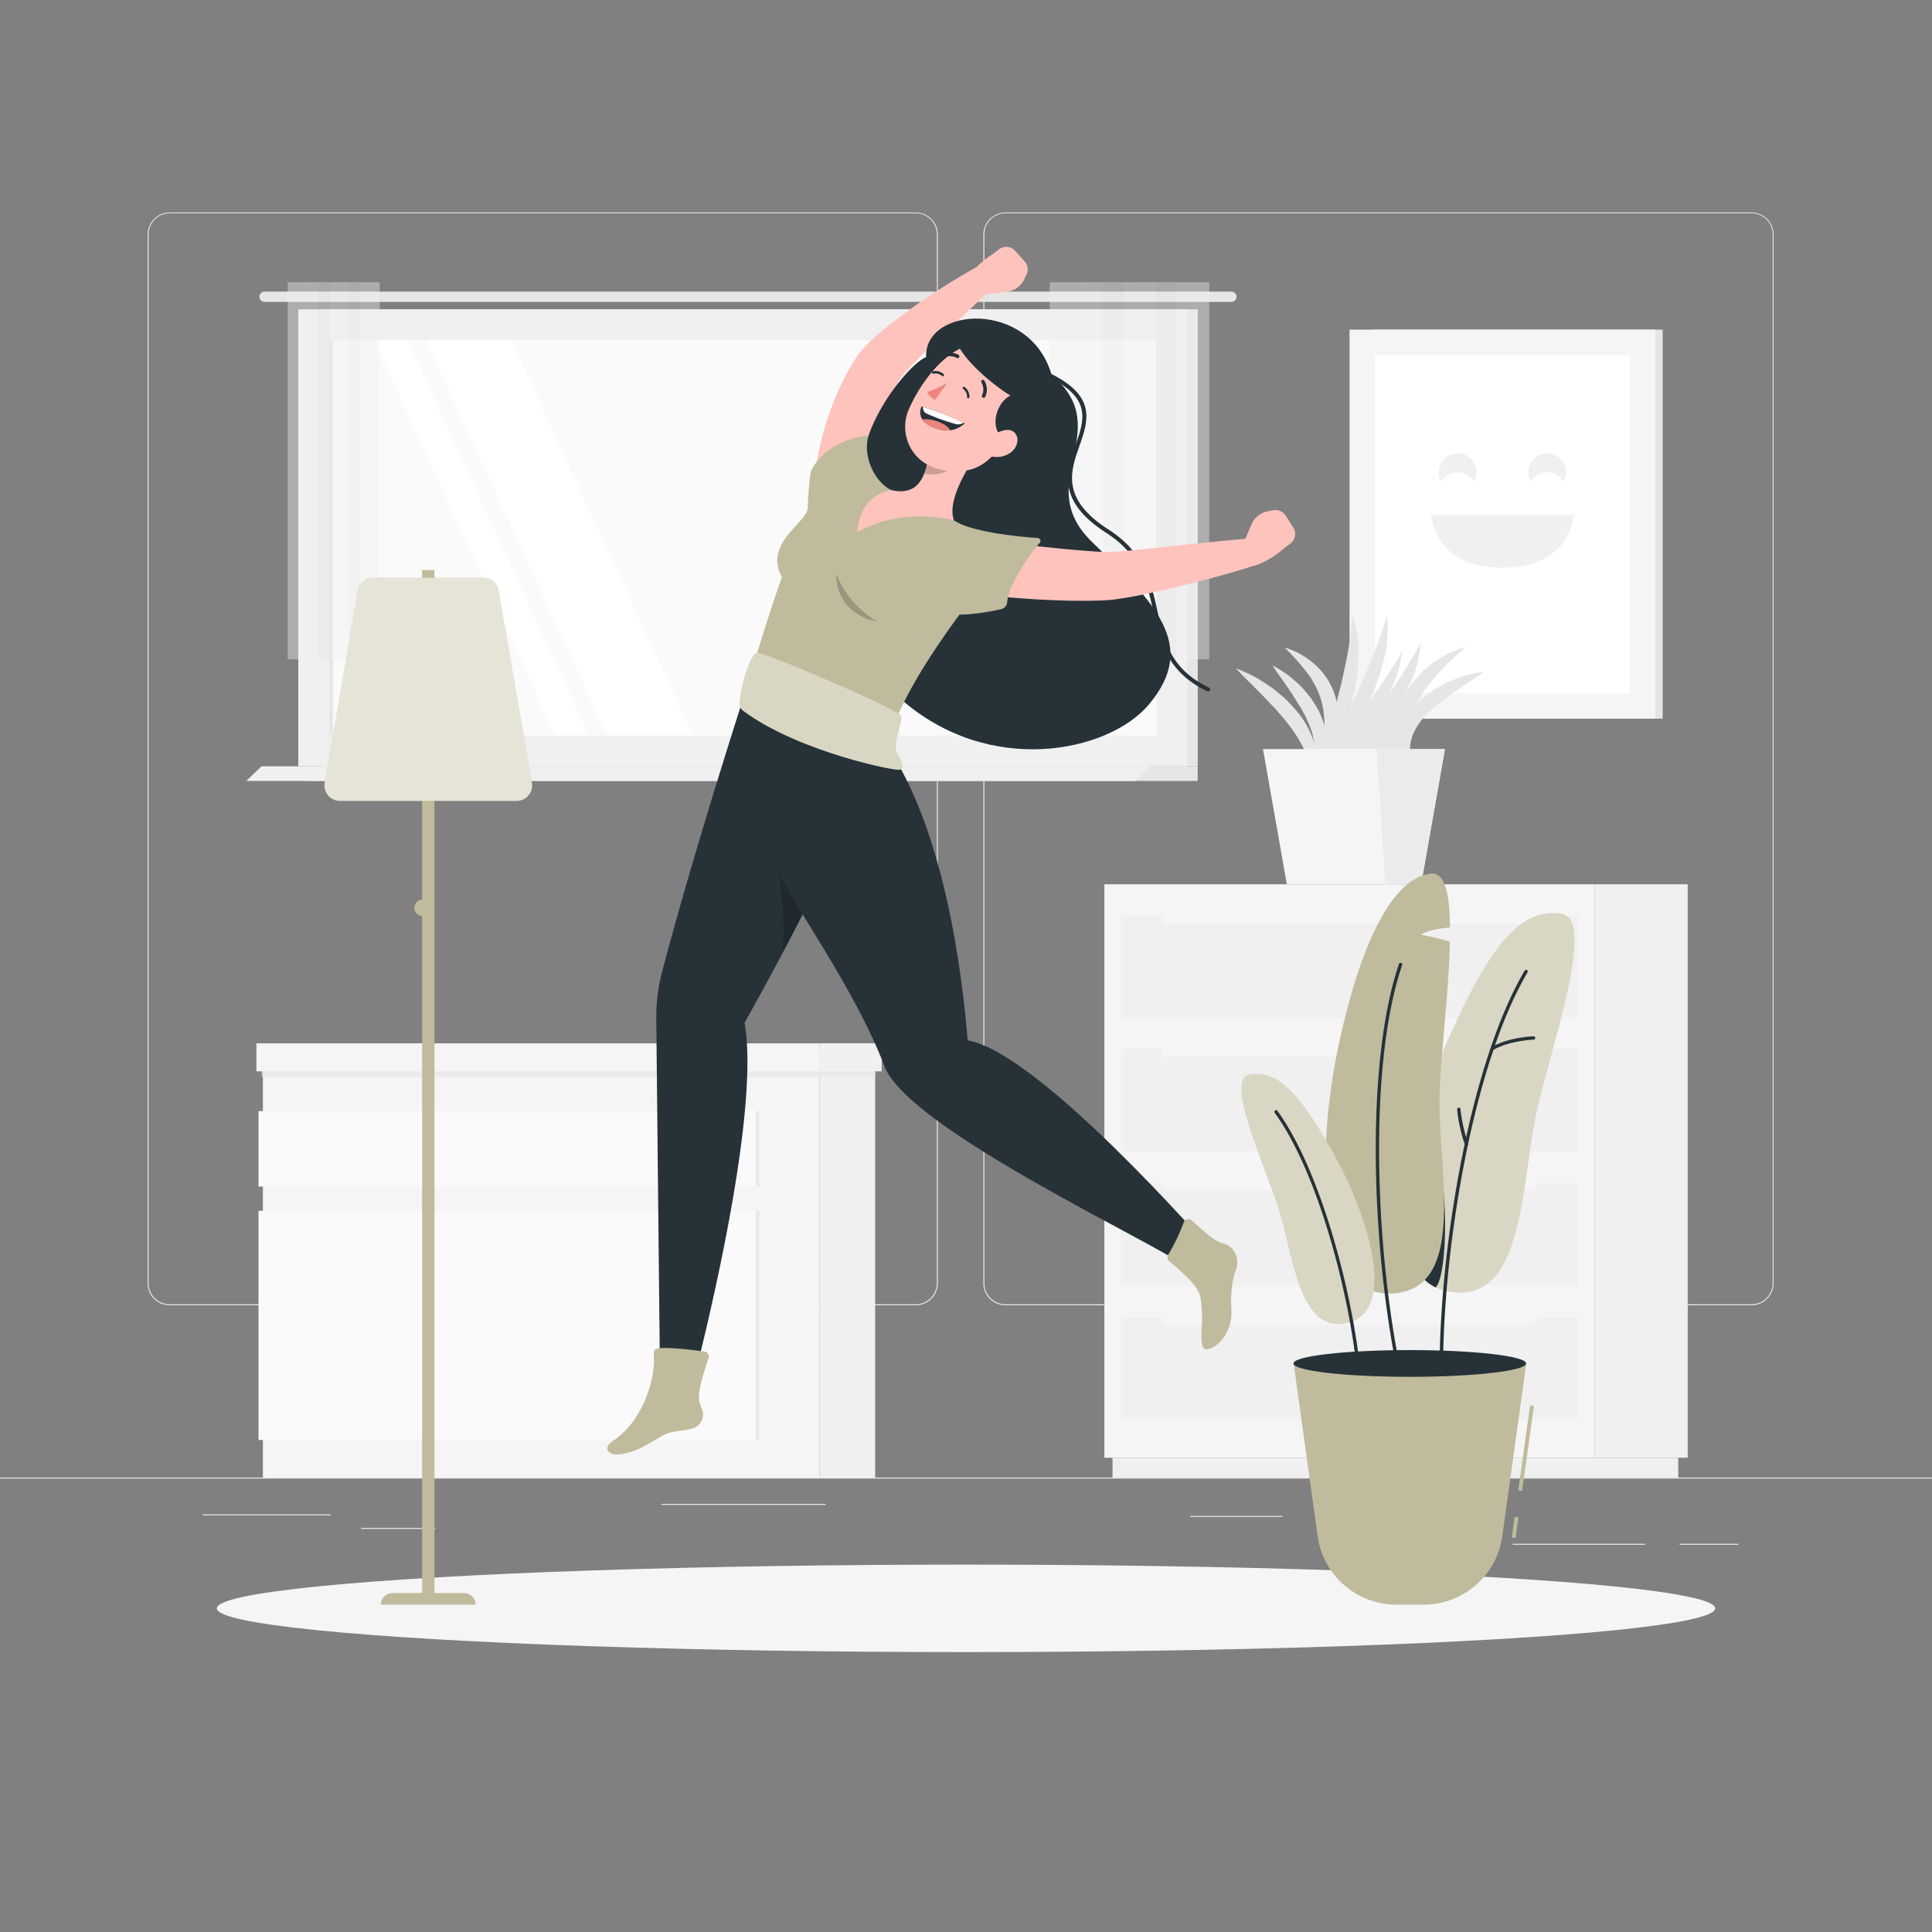<svg xmlns="http://www.w3.org/2000/svg" viewBox="0 0 500 500"><rect x="0" y="0" width="500" height="500" fill="#808080" stroke="none"/><g id="freepik--background-complete--inject-129"><rect y="382.4" width="500" height="0.25" style="fill:#ebebeb"></rect><rect x="52.46" y="391.92" width="33.12" height="0.25" style="fill:#ebebeb"></rect><rect x="171.14" y="389.21" width="42.53" height="0.25" style="fill:#ebebeb"></rect><rect x="93.47" y="395.43" width="19.19" height="0.25" style="fill:#ebebeb"></rect><rect x="434.67" y="399.53" width="15.23" height="0.25" style="fill:#ebebeb"></rect><rect x="391.47" y="399.53" width="34.29" height="0.25" style="fill:#ebebeb"></rect><rect x="308" y="392.33" width="23.83" height="0.25" style="fill:#ebebeb"></rect><path d="M237,337.8H43.91a5.71,5.71,0,0,1-5.7-5.71V60.66A5.71,5.71,0,0,1,43.91,55H237a5.71,5.71,0,0,1,5.71,5.71V332.09A5.71,5.71,0,0,1,237,337.8ZM43.91,55.2a5.46,5.46,0,0,0-5.45,5.46V332.09a5.46,5.46,0,0,0,5.45,5.46H237a5.47,5.47,0,0,0,5.46-5.46V60.66A5.47,5.47,0,0,0,237,55.2Z" style="fill:#ebebeb"></path><path d="M453.31,337.8H260.21a5.72,5.72,0,0,1-5.71-5.71V60.66A5.72,5.72,0,0,1,260.21,55h193.1A5.71,5.71,0,0,1,459,60.66V332.09A5.71,5.71,0,0,1,453.31,337.8ZM260.21,55.2a5.47,5.47,0,0,0-5.46,5.46V332.09a5.47,5.47,0,0,0,5.46,5.46h193.1a5.47,5.47,0,0,0,5.46-5.46V60.66a5.47,5.47,0,0,0-5.46-5.46Z" style="fill:#ebebeb"></path><rect x="412.72" y="228.85" width="24.06" height="148.42" transform="translate(849.5 606.11) rotate(180)" style="fill:#f0f0f0"></rect><rect x="287.92" y="377.26" width="146.4" height="5.12" transform="translate(722.24 759.65) rotate(180)" style="fill:#f0f0f0"></rect><rect x="285.81" y="228.85" width="126.92" height="148.42" style="fill:#f5f5f5"></rect><rect x="290.14" y="306.13" width="118.26" height="26.5" style="fill:#f0f0f0"></rect><rect x="290.14" y="340.82" width="118.26" height="26.5" style="fill:#f0f0f0"></rect><rect x="300.67" y="304.5" width="97.18" height="3.63" rx="1.18" transform="translate(698.53 612.64) rotate(180)" style="fill:#f5f5f5"></rect><rect x="300.67" y="339.19" width="97.18" height="3.63" rx="1.18" transform="translate(698.53 682.01) rotate(-180)" style="fill:#f5f5f5"></rect><rect x="290.14" y="237.03" width="118.26" height="26.5" style="fill:#f0f0f0"></rect><rect x="290.14" y="271.44" width="118.26" height="26.5" style="fill:#f0f0f0"></rect><rect x="300.67" y="235.41" width="97.18" height="3.63" rx="1.18" transform="translate(698.53 474.45) rotate(180)" style="fill:#f5f5f5"></rect><rect x="300.67" y="269.82" width="97.18" height="3.63" rx="1.18" transform="translate(698.53 543.27) rotate(180)" style="fill:#f5f5f5"></rect><rect x="212.09" y="271.53" width="14.4" height="110.87" style="fill:#f0f0f0"></rect><rect x="68.04" y="271.53" width="144.05" height="110.87" transform="translate(280.13 653.93) rotate(180)" style="fill:#f5f5f5"></rect><rect x="66.89" y="313.37" width="128.66" height="59.3" transform="translate(262.45 686.03) rotate(180)" style="fill:#fafafa"></rect><rect x="66.89" y="287.55" width="128.66" height="19.52" transform="translate(262.45 594.63) rotate(180)" style="fill:#fafafa"></rect><rect x="195.56" y="313.37" width="0.99" height="59.3" style="fill:#e6e6e6;opacity:0.7;mix-blend-mode:multiply"></rect><rect x="195.56" y="287.55" width="0.99" height="19.52" style="fill:#e6e6e6;opacity:0.7;mix-blend-mode:multiply"></rect><rect x="67.72" y="276.21" width="158.77" height="2.51" style="fill:#e6e6e6;opacity:0.7;mix-blend-mode:multiply"></rect><rect x="212.09" y="270.01" width="16.09" height="7.25" style="fill:#f0f0f0"></rect><rect x="66.36" y="270.01" width="145.73" height="7.25" transform="translate(278.45 547.28) rotate(180)" style="fill:#f5f5f5"></rect><rect x="82.91" y="80.06" width="227.05" height="118.26" transform="translate(392.88 278.38) rotate(180)" style="fill:#e6e6e6"></rect><path d="M68.48,75.46h250.2A1.34,1.34,0,0,1,320,76.8h0a1.34,1.34,0,0,1-1.34,1.33H68.48a1.34,1.34,0,0,1-1.34-1.33h0A1.34,1.34,0,0,1,68.48,75.46Z" style="fill:#e6e6e6"></path><rect x="77.2" y="80.06" width="230.09" height="118.26" transform="translate(384.49 278.38) rotate(180)" style="fill:#f0f0f0"></rect><polygon points="82.91 198.32 309.96 198.32 309.96 202.11 78.97 202.11 82.91 198.32" style="fill:#e6e6e6"></polygon><polygon points="67.67 198.32 297.77 198.32 293.83 202.11 63.74 202.11 67.67 198.32" style="fill:#f0f0f0"></polygon><rect x="141.12" y="32.14" width="102.26" height="214.09" transform="translate(331.43 -53.05) rotate(90)" style="fill:#fafafa"></rect><polygon points="179.31 190.32 132.34 88.06 110.17 88.06 157.14 190.32 179.31 190.32" style="fill:#fff"></polygon><polygon points="152.38 190.32 105.41 88.06 96.76 88.06 143.73 190.32 152.38 190.32" style="fill:#fff"></polygon><rect x="34.58" y="138.68" width="102.26" height="1.02" transform="translate(224.9 53.48) rotate(90)" style="fill:#e6e6e6"></rect><g style="opacity:0.4"><rect x="299.2" y="73.07" width="13.77" height="97.59" transform="translate(612.16 243.72) rotate(180)" style="fill:#f0f0f0"></rect><rect x="293.83" y="73.07" width="10.73" height="97.59" transform="translate(598.39 243.72) rotate(180)" style="fill:#e6e6e6"></rect><rect x="285.42" y="73.07" width="13.77" height="97.59" transform="translate(584.62 243.72) rotate(180)" style="fill:#f0f0f0"></rect><rect x="280.06" y="73.07" width="10.73" height="97.59" transform="translate(570.85 243.72) rotate(180)" style="fill:#e6e6e6"></rect><rect x="271.65" y="73.07" width="13.77" height="97.59" transform="translate(557.07 243.72) rotate(180)" style="fill:#f0f0f0"></rect></g><g style="opacity:0.4"><rect x="90.33" y="73.07" width="7.94" height="97.59" transform="translate(188.59 243.72) rotate(180)" style="fill:#f0f0f0"></rect><rect x="87.23" y="73.07" width="6.18" height="97.59" transform="translate(180.65 243.72) rotate(180)" style="fill:#e6e6e6"></rect><rect x="82.39" y="73.07" width="7.94" height="97.59" transform="translate(172.71 243.72) rotate(180)" style="fill:#f0f0f0"></rect><rect x="79.3" y="73.07" width="6.18" height="97.59" transform="translate(164.78 243.72) rotate(180)" style="fill:#e6e6e6"></rect><rect x="74.45" y="73.07" width="7.94" height="97.59" transform="translate(156.84 243.72) rotate(180)" style="fill:#f0f0f0"></rect></g><rect x="355.02" y="85.32" width="75.28" height="100.68" transform="translate(785.32 271.31) rotate(180)" style="fill:#e6e6e6"></rect><rect x="349.26" y="85.32" width="79.12" height="100.68" transform="translate(777.64 271.31) rotate(180)" style="fill:#f5f5f5"></rect><rect x="355.89" y="91.94" width="65.86" height="87.43" style="fill:#fff"></rect><path d="M370.41,133.29s.47,13.62,18.41,13.62,18.42-13.62,18.42-13.62Z" style="fill:#f0f0f0"></path><path d="M405.31,122.22a4.79,4.79,0,0,1-.66,2.46,4.88,4.88,0,0,0-8.47,0,4.8,4.8,0,0,1-.67-2.46,4.9,4.9,0,1,1,9.8,0Z" style="fill:#f0f0f0"></path><path d="M382.14,122.22a4.79,4.79,0,0,1-.66,2.46,4.88,4.88,0,0,0-8.48,0,4.9,4.9,0,1,1,9.14-2.46Z" style="fill:#f0f0f0"></path><path d="M339.19,203.07a13,13,0,0,0-.19-4.64,19.37,19.37,0,0,0-1.41-4.24,17.41,17.41,0,0,0-1-2,20.57,20.57,0,0,0-1.15-1.91c-.43-.61-.81-1.26-1.26-1.86l-1.39-1.78a20.19,20.19,0,0,0-1.47-1.74c-.5-.58-1-1.17-1.51-1.73-1.09-1.09-2.1-2.26-3.22-3.36s-2.19-2.24-3.33-3.35-2.29-2.23-3.36-3.49a48.23,48.23,0,0,1,4.46,2,44.72,44.72,0,0,1,4.15,2.58,19.73,19.73,0,0,1,2,1.49c.64.52,1.26,1.06,1.88,1.59a38.94,38.94,0,0,1,3.39,3.64,23.58,23.58,0,0,1,4.65,8.95,15.42,15.42,0,0,1,.44,5.1A9.18,9.18,0,0,1,339.19,203.07Z" style="fill:#e6e6e6"></path><path d="M365.66,198.33a9.54,9.54,0,0,1-2.93-8.75,15.33,15.33,0,0,1,4.8-8.34c.58-.55,1.21-1,1.82-1.49a13.61,13.61,0,0,1,1.9-1.34c.66-.39,1.32-.78,2-1.15.34-.18.66-.38,1-.54l1.05-.44c.7-.29,1.4-.57,2.11-.83l1.06-.39c.35-.12.72-.21,1.09-.3a41.7,41.7,0,0,1,4.42-.9c-1.19,1-2.43,1.77-3.65,2.58-.63.37-1.22.8-1.81,1.22s-1.19.82-1.79,1.21c-1.23.74-2.28,1.68-3.44,2.47a14.6,14.6,0,0,0-1.61,1.31c-.52.45-1.08.85-1.56,1.33a17.58,17.58,0,0,0-4.52,6.3,5.16,5.16,0,0,0-.29.92c-.07.31-.17.62-.24.94a10.8,10.8,0,0,0-.15,2A12.76,12.76,0,0,0,365.66,198.33Z" style="fill:#e6e6e6"></path><path d="M364.45,198.33a13.78,13.78,0,0,1-2.33-4.34,19.72,19.72,0,0,1-.59-2.44c-.07-.41-.13-.83-.19-1.25s0-.84,0-1.27a19.33,19.33,0,0,1,2.53-9.82l1.36-2.15c.52-.67,1.08-1.3,1.63-1.93l.83-.94.94-.82c.63-.55,1.27-1.08,1.9-1.6a44.26,44.26,0,0,1,4.18-2.57,45.63,45.63,0,0,1,4.53-1.77c-1.13,1.2-2.31,2.24-3.48,3.28s-2.2,2.2-3.26,3.28c-.49.58-1,1.15-1.49,1.7l-.76.83-.65.9c-.43.6-.9,1.17-1.32,1.77l-1.13,1.87a24.32,24.32,0,0,0-2.86,8.14A25.85,25.85,0,0,0,364.45,198.33Z" style="fill:#e6e6e6"></path><path d="M340.63,200c.94-3.5,2-6.88,2.95-10.25s1.94-6.71,2.83-10.06,1.62-6.73,2.27-10.13,1-6.85,1.3-10.48a30.59,30.59,0,0,1,1.65,10.76,50.18,50.18,0,0,1-1.57,10.79,59.56,59.56,0,0,1-3.72,10.18A44.62,44.62,0,0,1,340.63,200Z" style="fill:#e6e6e6"></path><path d="M341.81,199.44c1.47-3.46,3.06-6.76,4.62-10.06s3.14-6.56,4.65-9.84,2.95-6.58,4.3-9.93,2.51-6.75,3.64-10.34a34.2,34.2,0,0,1-.81,11.22,58.2,58.2,0,0,1-3.71,10.63,69,69,0,0,1-5.51,9.73A51.22,51.22,0,0,1,341.81,199.44Z" style="fill:#e6e6e6"></path><path d="M337.2,203.75c2.21-3,4.49-5.9,6.75-8.77s4.53-5.69,6.73-8.55,4.35-5.76,6.41-8.72,4-6,5.86-9.27a34.35,34.35,0,0,1-3.3,10.76,58.67,58.67,0,0,1-6,9.53,69.5,69.5,0,0,1-7.55,8.25A50.87,50.87,0,0,1,337.2,203.75Z" style="fill:#e6e6e6"></path><path d="M344.13,198.81c2.16-2.71,4.33-5.27,6.46-7.86s4.19-5.16,6.2-7.78,3.89-5.31,5.72-8.07,3.42-5.65,5.15-8.68a30.21,30.21,0,0,1-2.53,10.08,44.88,44.88,0,0,1-5.34,8.95A52.38,52.38,0,0,1,352.7,193,38.7,38.7,0,0,1,344.13,198.81Z" style="fill:#e6e6e6"></path><path d="M338.6,202a16.47,16.47,0,0,0,1.72-8,19.9,19.9,0,0,0-2-7.53l-.38-.92-.49-.89-1-1.79c-.75-1.14-1.44-2.34-2.22-3.51s-1.58-2.33-2.41-3.5-1.7-2.33-2.47-3.64a36.18,36.18,0,0,1,3.79,2.35,37.09,37.09,0,0,1,3.38,2.91,17.22,17.22,0,0,1,1.51,1.68c.48.58,1,1.17,1.42,1.77l1.22,1.95c.19.33.39.66.58,1l.47,1.06a18.66,18.66,0,0,1,.84,2.19c.2.76.41,1.52.57,2.29s.17,1.59.22,2.38-.08,1.61-.16,2.39A11.34,11.34,0,0,1,338.6,202Z" style="fill:#e6e6e6"></path><path d="M340.7,198.35a41.6,41.6,0,0,0,1.9-8.64,22.1,22.1,0,0,0-.6-8.18,18.12,18.12,0,0,0-1.46-3.78c-.28-.63-.68-1.2-1-1.81s-.75-1.19-1.19-1.74a61.9,61.9,0,0,0-5.92-6.64,20.34,20.34,0,0,1,8.13,4.66,18,18,0,0,1,3.1,3.77,19,19,0,0,1,1.16,2.19,19.41,19.41,0,0,1,.83,2.36,17.93,17.93,0,0,1-.14,9.75A18.24,18.24,0,0,1,340.7,198.35Z" style="fill:#e6e6e6"></path><polygon points="346.24 195.67 363.96 178.66 363.25 195.34 346.24 195.67" style="fill:#e6e6e6"></polygon><polygon points="326.86 193.86 373.95 193.86 367.79 228.85 333.03 228.85 326.86 193.86" style="fill:#f5f5f5"></polygon><polygon points="356.28 193.86 373.95 193.86 367.79 228.85 358.5 228.85 356.28 193.86" style="fill:#ebebeb"></polygon></g><g id="freepik--Shadow--inject-129"><ellipse id="freepik--path--inject-129" cx="250" cy="416.24" rx="193.89" ry="11.32" style="fill:#f5f5f5"></ellipse></g><g id="freepik--Plant--inject-129"><rect x="389.39" y="394.77" width="5.42" height="1" transform="translate(-53.41 729.18) rotate(-82.08)" style="fill:#BFBB9C"></rect><rect x="383.84" y="374.28" width="22.2" height="1" transform="translate(-30.67 714.33) rotate(-82.08)" style="fill:#BFBB9C"></rect><path d="M395,352.86h-60.2l6.2,44.68a20.56,20.56,0,0,0,20.37,17.74h7.06a20.56,20.56,0,0,0,20.37-17.74Z" style="fill:#BFBB9C"></path><ellipse cx="364.85" cy="352.86" rx="30.1" ry="3.46" style="fill:#263238"></ellipse><path d="M374.39,334.12c-17.84-3.77-11-39.47.84-66.08,12-26.92,19.54-32.47,28.56-31.63,9.23.87-1.29,31.16-5.81,49.86S395.09,338.5,374.39,334.12Z" style="fill:#BFBB9C"></path><path d="M374.39,334.12c-17.84-3.77-11-39.47.84-66.08,12-26.92,19.54-32.47,28.56-31.63,9.23.87-1.29,31.16-5.81,49.86S395.09,338.5,374.39,334.12Z" style="fill:#fff;opacity:0.4"></path><path d="M373,353.84h0a.43.43,0,0,1-.43-.43c.19-31.77,8-78.39,22-102.19a.44.44,0,0,1,.6-.16.44.44,0,0,1,.15.59c-13.95,23.68-21.68,70.1-21.86,101.76A.44.44,0,0,1,373,353.84Z" style="fill:#263238"></path><path d="M372.73,302c-3.28,2.3-6.71,2.65-8.8,4.88-1.42,12.54.41,22.82,7.62,26.31C374.25,330.47,374.79,312.4,372.73,302Z" style="fill:#263238"></path><path d="M372.56,283.1c-.61,19.24,7.87,51.71-13.29,51.66-18.24,0-18.89-36.36-12.71-64.85,6.26-28.8,14.77-42.8,23.77-43.82,3.67-.41,4.86,5.48,4.93,13.94-5.94.49-7.5,1.89-7.5,1.89a68.94,68.94,0,0,1,7.47,1.76C375,256.19,372.89,272.57,372.56,283.1Z" style="fill:#BFBB9C"></path><path d="M349.49,342.12c11.78-3.71,4.88-27.33-4.87-44.5-9.85-17.37-15.28-20.63-21.31-19.47s2.9,20.92,7.16,33.24S335.81,346.42,349.49,342.12Z" style="fill:#BFBB9C"></path><path d="M349.49,342.12c11.78-3.71,4.88-27.33-4.87-44.5-9.85-17.37-15.28-20.63-21.31-19.47s2.9,20.92,7.16,33.24S335.81,346.42,349.49,342.12Z" style="fill:#fff;opacity:0.4"></path><path d="M351.66,355.47a.44.44,0,0,1-.43-.39C349.05,333.76,340.83,303,329.9,288a.43.43,0,0,1,.1-.61.42.42,0,0,1,.6.1c11,15.16,19.3,46.11,21.49,67.54a.41.41,0,0,1-.38.47Z" style="fill:#263238"></path><path d="M361.88,354.36a.43.43,0,0,1-.43-.35c-6.32-31.13-8.26-78.35.6-104.53a.44.44,0,0,1,.55-.27.43.43,0,0,1,.27.55c-8.81,26-6.87,73.05-.57,104.08a.43.43,0,0,1-.34.51Z" style="fill:#263238"></path><path d="M386.18,271.85a.47.47,0,0,1-.38-.21.45.45,0,0,1,.15-.6c4.4-2.62,10.74-2.84,11-2.85a.44.44,0,0,1,0,.87c-.06,0-6.38.22-10.58,2.73A.46.46,0,0,1,386.18,271.85Z" style="fill:#263238"></path><path d="M379.52,296.54a.44.44,0,0,1-.41-.3,39.79,39.79,0,0,1-2-9.13.43.43,0,0,1,.41-.45.42.42,0,0,1,.45.41,40.3,40.3,0,0,0,2,8.89.44.44,0,0,1-.27.55Z" style="fill:#263238"></path></g><g id="freepik--Lamp--inject-129"><rect x="109.25" y="147.52" width="3.19" height="266.26" style="fill:#BFBB9C"></rect><path d="M109.35,237.07h0a2.14,2.14,0,0,1-2.13-2.13h0a2.13,2.13,0,0,1,2.13-2.13h0a2.13,2.13,0,0,1,2.14,2.13h0A2.14,2.14,0,0,1,109.35,237.07Z" style="fill:#BFBB9C"></path><path d="M123.11,415.28H98.56a3,3,0,0,1,3-3H120.1a3,3,0,0,1,3,3Z" style="fill:#BFBB9C"></path><path d="M133.75,207.27H87.93a4,4,0,0,1-3.9-4.64l8.62-49.8a4,4,0,0,1,3.91-3.29h28.56a4,4,0,0,1,3.9,3.29l8.63,49.8A4,4,0,0,1,133.75,207.27Z" style="fill:#BFBB9C"></path><path d="M133.75,207.27H87.93a4,4,0,0,1-3.9-4.64l8.62-49.8a4,4,0,0,1,3.91-3.29h28.56a4,4,0,0,1,3.9,3.29l8.63,49.8A4,4,0,0,1,133.75,207.27Z" style="fill:#fff;opacity:0.6"></path></g><g id="freepik--Character--inject-129"><path d="M257.12,65.62l1.43-1.1a3.08,3.08,0,0,1,4.16.39l2.47,2.74a3.09,3.09,0,0,1,.45,3.46L265,72.43a5.78,5.78,0,0,1-4.42,3.09l-4,.51a7,7,0,0,1-5.76-1.92l-.94-.9C251.69,68.88,257.12,65.62,257.12,65.62Z" style="fill:#ffc3bd"></path><path d="M210.14,130.17l.07-1.37.08-1.25c.07-.82.16-1.64.25-2.45.18-1.62.43-3.22.7-4.83a87.8,87.8,0,0,1,2.2-9.51,73.42,73.42,0,0,1,3.36-9.3,59.36,59.36,0,0,1,4.77-8.91,19.68,19.68,0,0,1,2.05-2.61c.64-.71,1.27-1.31,1.9-1.9,1.24-1.15,2.48-2.2,3.71-3.21,2.47-2,5-3.85,7.52-5.65a182.83,182.83,0,0,1,15.64-9.88,3.47,3.47,0,0,1,4.11,5.52l0,0c-4.33,4.2-8.79,8.31-13.1,12.42-2.16,2-4.28,4.13-6.31,6.18-1,1-2,2.06-2.86,3.07-.42.5-.84,1-1.18,1.45a6.55,6.55,0,0,0-.68,1,68.16,68.16,0,0,0-5.6,15.36c-.66,2.71-1.22,5.47-1.67,8.25-.23,1.39-.42,2.78-.6,4.17l-.24,2.08-.11,1-.08.91,0,.35a6.95,6.95,0,0,1-13.86-1Z" style="fill:#ffc3bd"></path><path d="M272.15,97c17.08,14.41-5.45,27.8,10.44,43.23s27.79,26.55,14.76,42.07c-10.49,12.49-41.44,18.81-64.33-1.48s12.68-34.78-3.75-46.9,4.4-39.09,10.4-41.51C239.21,79.29,266.52,77.51,272.15,97Z" style="fill:#263238"></path><path d="M312.66,178.89a.59.59,0,0,1-.22,0c-10.48-5-12.23-12.87-13.92-20.5-1.61-7.25-3.26-14.75-12.15-20.44-13.09-8.38-10.4-16.06-8-22.84,2.25-6.43,4.2-12-6.92-17.51a.51.51,0,0,1-.23-.68.53.53,0,0,1,.69-.23c11.92,5.93,9.74,12.16,7.43,18.76s-4.8,13.69,7.61,21.64c9.24,5.92,10.95,13.62,12.6,21.08,1.71,7.73,3.33,15,13.36,19.79a.51.51,0,0,1,.24.68A.5.5,0,0,1,312.66,178.89Z" style="fill:#263238"></path><path d="M193.68,176.59s-14.21,43.77-22.37,75.11a45.53,45.53,0,0,0-1.46,11.8c.31,32.24,1,96.42,1,96.42l7.67,1.05s18.84-70,14.17-96.28c26.6-47.39,34.56-71.81,34.56-71.81Z" style="fill:#263238"></path><path d="M206.21,213.3l7.36,11.49q-4.53,9.47-10.94,21.67a96,96,0,0,0-2.6-28.38Z" style="opacity:0.2"></path><path d="M198.5,203c-3.46,6.51-1.92,13.9,1.49,20.43,6.52,12.47,21.57,33.25,28.93,52.55,6.25,16.4,71.49,46.28,78.75,52.3L313,323s-44-50.57-62.55-53.76c-5.39-63.13-24.08-79.91-24.08-79.91C213.28,186.94,204.31,192.08,198.5,203Z" style="fill:#263238"></path><path d="M316.67,321.85c-2.33-.58-4.37-2.58-8.25-6a1.28,1.28,0,0,0-2.06.48,48.84,48.84,0,0,1-4,8.34,1.29,1.29,0,0,0,.24,1.73c9.17,7.54,8,9.1,8.4,12.29.53,3.92-1.22,11.18,1.6,10.48,4-1,6.37-6.08,6.09-10.17-.24-3.49.09-7.68,1.15-10.29C320.76,326.5,320,322.69,316.67,321.85Z" style="fill:#BFBB9C"></path><path d="M181.5,364.27c-1-2.35-1-4.26,1.86-12.78a1.29,1.29,0,0,0-1-1.7c-2.83-.4-8.85-1.16-12-.86a1.29,1.29,0,0,0-1.18,1.42c.63,6.41-2.81,17.35-10.4,22.44-3.24,2.17-1.05,4,1.79,3.56,4.64-.65,7.74-3.12,11.29-5,2.26-1.21,4.71-.82,7.35-1.68A3.76,3.76,0,0,0,181.5,364.27Z" style="fill:#BFBB9C"></path><path d="M208.77,132.46c-1.53,3.55-10.93,8.93-6.41,16.88-2.61,7.42-5,14.82-8.68,27.25l35.38,17.17c3.38-10.68,9.2-21.88,24.77-42a9.94,9.94,0,0,0-2.66-14.53c-1.34-.83-2.78-1.68-4.28-2.49a124.24,124.24,0,0,0-16.06-7.79c-1.81-.69-3.71-1.34-5.54-1.93A13.51,13.51,0,0,0,208.77,132.46Z" style="fill:#BFBB9C"></path><path d="M230.83,126.91c-4.18-1.78-7.74-8.62-6.06-14.21-5.76.37-12.55,4-14.92,9.28-.94,5.4-1,16.14-1,16.14Z" style="fill:#BFBB9C"></path><path d="M332.5,141.74l1.45-1.07a3.08,3.08,0,0,0,.76-4.11l-2-3.12a3.08,3.08,0,0,0-3.21-1.38l-1.45.28a5.77,5.77,0,0,0-4.18,3.41l-1.58,3.69a7,7,0,0,0,.27,6.06l.62,1.15C327.88,146.07,332.5,141.74,332.5,141.74Z" style="fill:#ffc3bd"></path><path d="M250,139.39l18.72,2c3.11.31,6.22.65,9.3.92l4.59.36c1.49.11,3.13.2,4.15.19,2.77-.12,6-.4,9.05-.73l9.4-1c6.3-.67,12.65-1.34,19-1.82h0a3.47,3.47,0,0,1,1.34,6.76c-6.14,2-12.31,3.7-18.55,5.25-3.12.78-6.26,1.5-9.44,2.18s-6.32,1.31-9.89,1.73c-2.17.2-3.71.21-5.4.24s-3.32,0-5,0c-3.27-.07-6.52-.19-9.75-.4-6.48-.4-12.85-1-19.29-1.9a7,7,0,0,1,1.67-13.81Z" style="fill:#ffc3bd"></path><path d="M232.85,184.85c1.52,1-2.1,7.38-.72,10s2,4,.74,4.36-26.76-4.85-40.73-15.42a2,2,0,0,1-.75-1.72c.42-5.54,3-13.05,4.6-13.16S227.22,181.21,232.85,184.85Z" style="fill:#BFBB9C"></path><path d="M232.85,184.85c1.52,1-2.1,7.38-.72,10s2,4,.74,4.36-26.76-4.85-40.73-15.42a2,2,0,0,1-.75-1.72c.42-5.54,3-13.05,4.6-13.16S227.22,181.21,232.85,184.85Z" style="fill:#fff;opacity:0.4"></path><path d="M254.08,115.84c-3.52,4.67-9.13,13.65-7.19,18.86,0,0-12.64-3.84-25,3,.65-10.26,8.9-10.83,8.9-10.83,6.43,1.41,8.36-2.93,9.3-7.44Z" style="fill:#ffc3bd"></path><path d="M248.39,117.32l-8.25,2.15a18.08,18.08,0,0,1-.89,3.09c2.36.75,6.55-.2,7.91-2.39A8.56,8.56,0,0,0,248.39,117.32Z" style="opacity:0.2"></path><path d="M263.49,110.06c-6.1,7.43-8.42,11.58-15.26,11.9-11.7.54-16-9-13.09-15.89,3.48-8.14,12-19.31,21.67-17S269.58,102.63,263.49,110.06Z" style="fill:#ffc3bd"></path><path d="M247.1,86.64c.53,5.77,11.06,13.82,14.41,15.72-4.44,2.12-6.42,11.59,1.63,12.39S278.32,82.89,247.1,86.64Z" style="fill:#263238"></path><path d="M238.48,105.2s3.16.71,11.22,4.38c-2,1.72-4.63,2.68-8.75.77S238.48,105.2,238.48,105.2Z" style="fill:#263238"></path><path d="M243.7,109.53a9.19,9.19,0,0,0-5-1,5.13,5.13,0,0,0,2.26,1.82,9,9,0,0,0,5,1A5,5,0,0,0,243.7,109.53Z" style="fill:#ed847e"></path><path d="M238.87,105.3a1.72,1.72,0,0,0,.74,1.65,53,53,0,0,0,7.4,2.7,2.61,2.61,0,0,0,2.34-.23A80.14,80.14,0,0,0,238.87,105.3Z" style="fill:#fff"></path><path d="M245.23,99a20.92,20.92,0,0,1-5.17,2.4c.27,1.39,1.94,2.06,1.94,2.06Z" style="fill:#ed847e"></path><path d="M261.06,117.44a6.14,6.14,0,0,1-5,.53c-2.08-.76-1.57-3.28.31-4.85,1.69-1.42,4.8-2.72,6.26-1.09S263.09,116.32,261.06,117.44Z" style="fill:#ffc3bd"></path><path d="M254.14,102.7a.45.45,0,0,1,0-.36A3.6,3.6,0,0,0,254,99a.46.46,0,0,1,.13-.63.44.44,0,0,1,.63.12,4.55,4.55,0,0,1,.24,4.18.46.46,0,0,1-.6.24A.41.41,0,0,1,254.14,102.7Z" style="fill:#263238"></path><path d="M250.38,103a.33.33,0,0,1-.1-.23,2.53,2.53,0,0,0-1-2.09.32.32,0,0,1-.08-.44.31.31,0,0,1,.44-.09,3.16,3.16,0,0,1,1.25,2.62.33.33,0,0,1-.33.32A.31.31,0,0,1,250.38,103Z" style="fill:#263238"></path><path d="M244.05,97.39a.32.32,0,0,1-.24-.08,2.55,2.55,0,0,0-2.22-.6.31.31,0,0,1-.39-.21.32.32,0,0,1,.21-.4,3.13,3.13,0,0,1,2.81.73.32.32,0,0,1,0,.45A.36.36,0,0,1,244.05,97.39Z" style="fill:#263238"></path><path d="M243.91,92.57a.43.43,0,0,1-.25-.23.47.47,0,0,1,.23-.61,4.53,4.53,0,0,1,4.18.11.46.46,0,0,1,.15.63.47.47,0,0,1-.64.15,3.59,3.59,0,0,0-3.31-.05A.45.45,0,0,1,243.91,92.57Z" style="fill:#263238"></path><path d="M216.44,148.58a25.09,25.09,0,0,0,10.64,12.3C218.48,159.22,216.16,152.41,216.44,148.58Z" style="opacity:0.2"></path><path d="M246.89,134.7c4.64,3.09,17.39,4.24,21.63,4.54a.77.77,0,0,1,.6,1.23c-1.92,2-8.19,10.86-8.44,15.3a2.06,2.06,0,0,1-1.6,1.89c-12.32,2.69-17.94,1.23-20.25-1.95C236.41,152.38,246.89,134.7,246.89,134.7Z" style="fill:#BFBB9C"></path></g></svg>